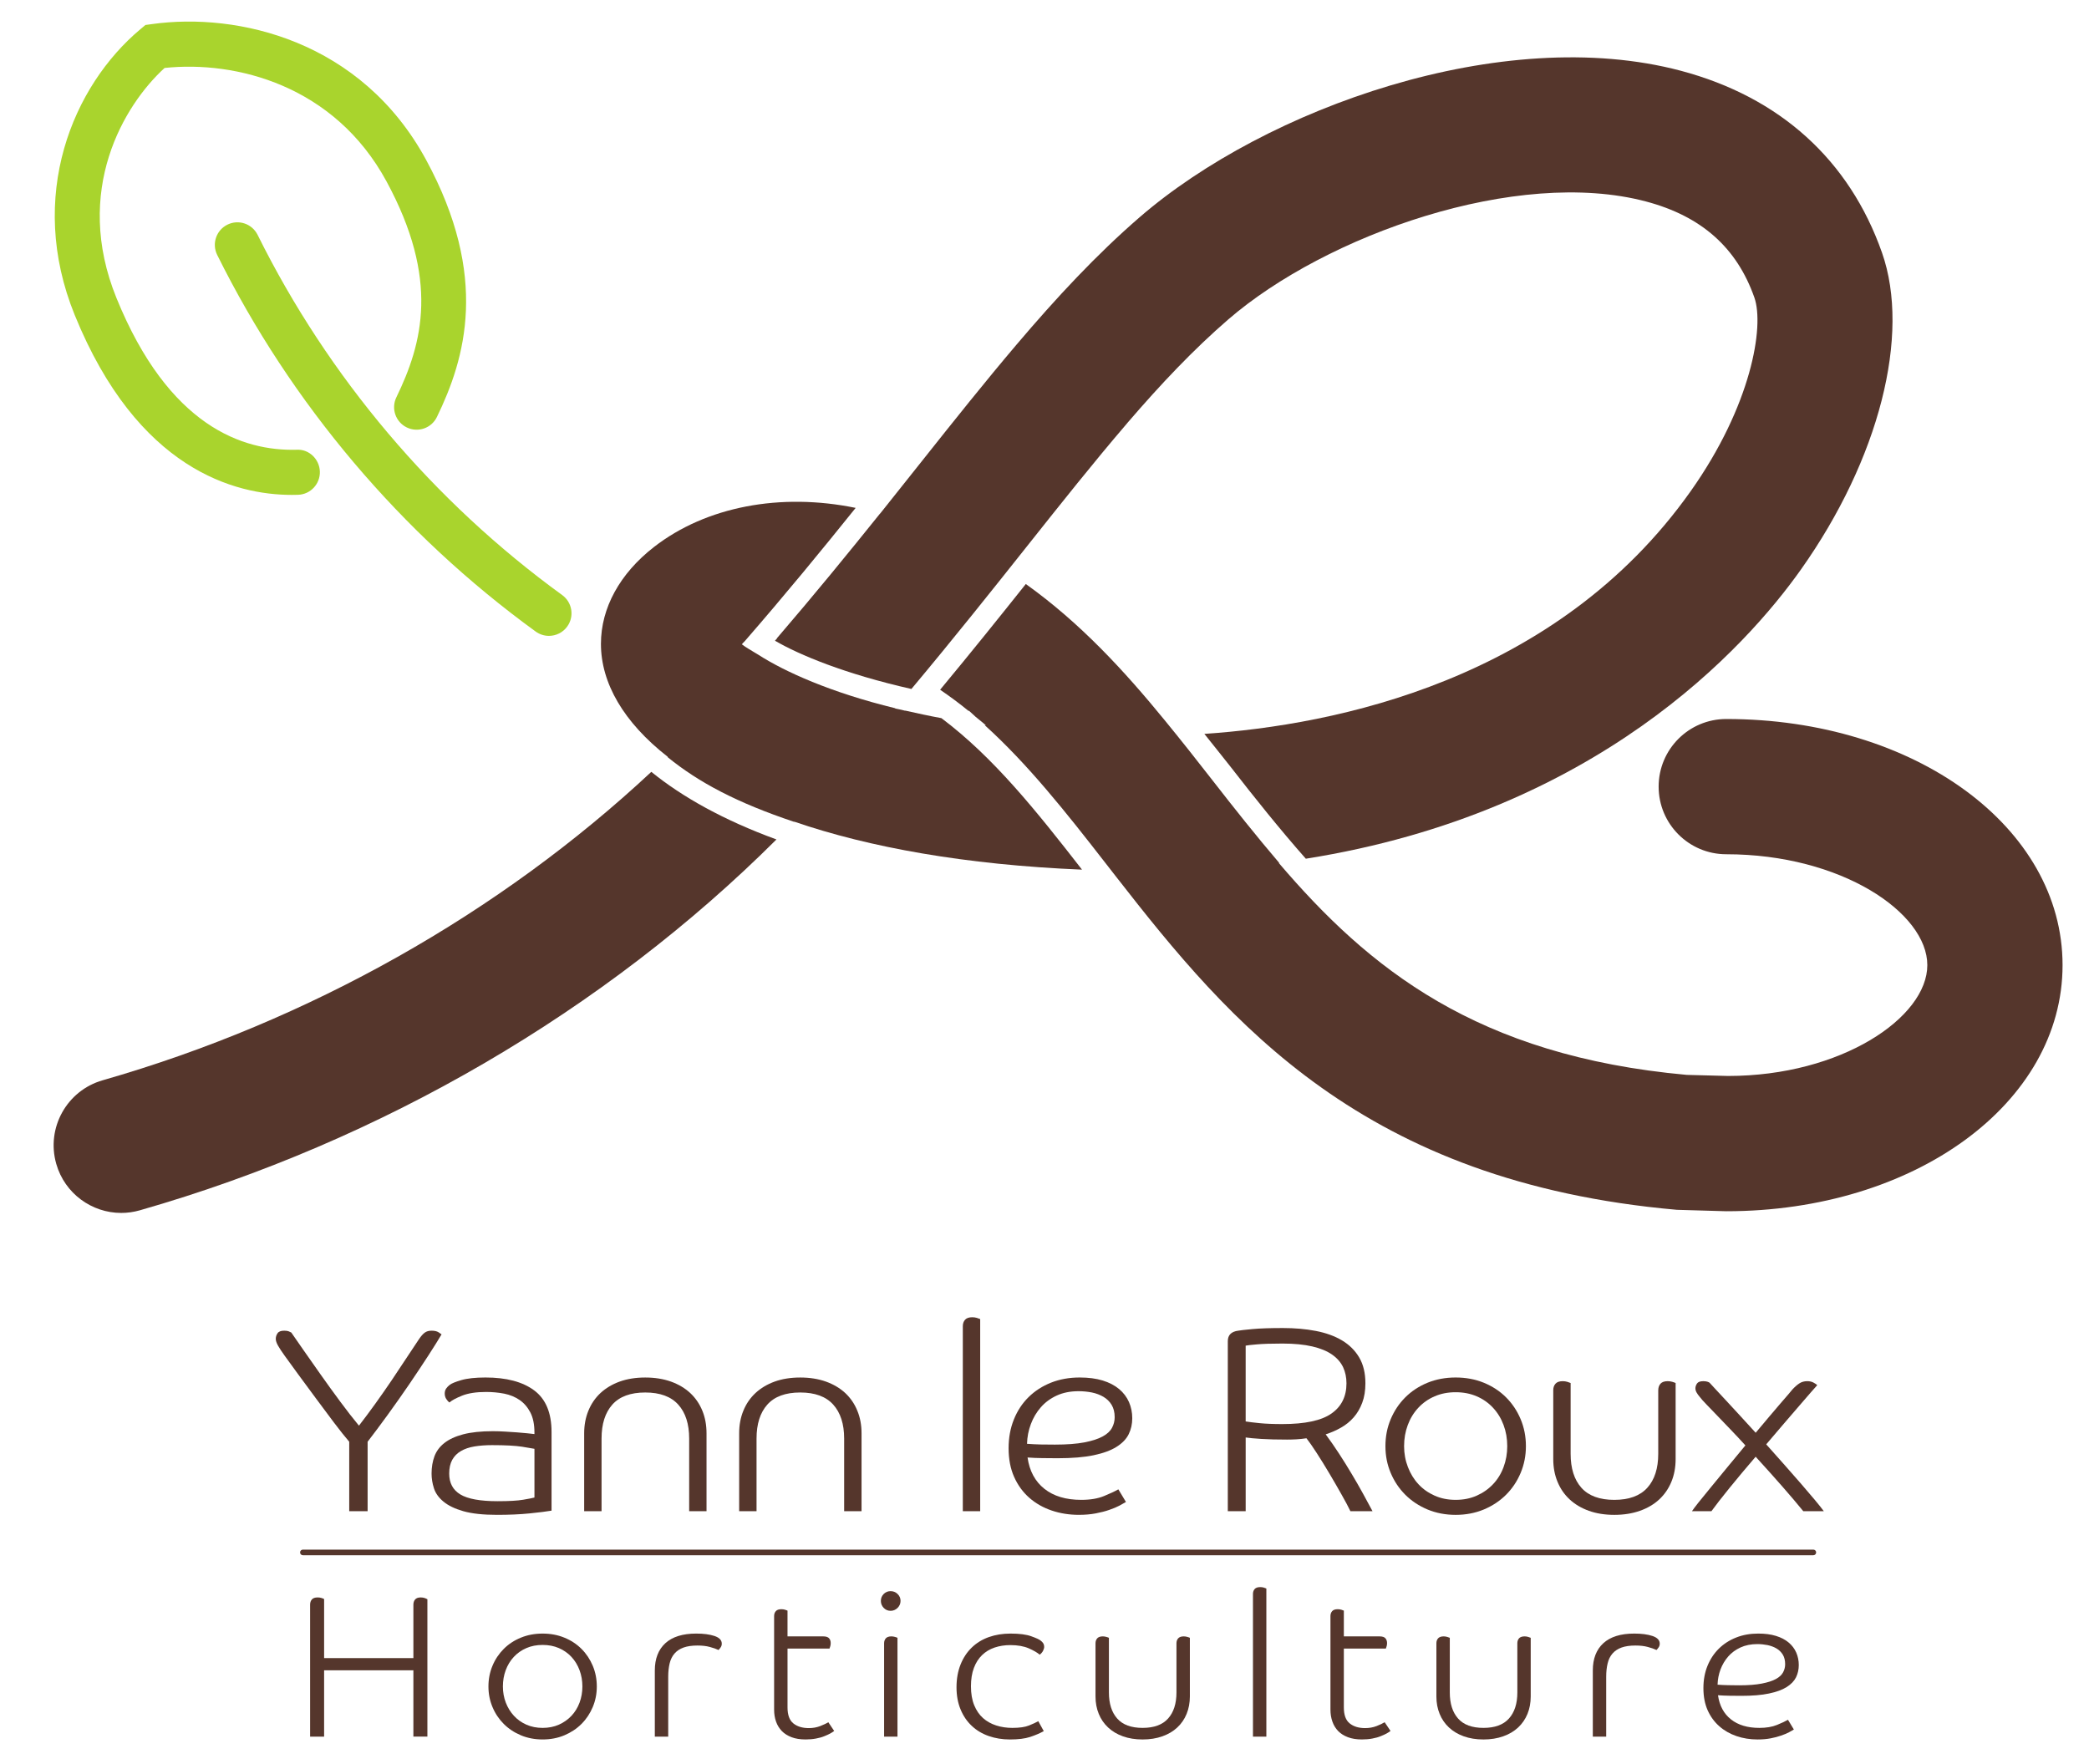 <?xml version="1.0" encoding="utf-8"?>
<!-- Generator: Adobe Illustrator 16.0.4, SVG Export Plug-In . SVG Version: 6.00 Build 0)  -->
<!DOCTYPE svg PUBLIC "-//W3C//DTD SVG 1.1//EN" "http://www.w3.org/Graphics/SVG/1.1/DTD/svg11.dtd">
<svg version="1.1" id="Calque_1" xmlns="http://www.w3.org/2000/svg" xmlns:xlink="http://www.w3.org/1999/xlink" x="0px" y="0px"
	 width="392px" height="331px" viewBox="100.14 253.445 392 331" enable-background="new 100.14 253.445 392 331"
	 xml:space="preserve">
<g>
	<g>
		<path fill="#55362C" d="M153.518,507.783c-0.523-0.73-0.93-1.34-1.203-1.832c-0.281-0.492-0.426-0.92-0.426-1.283
			c0-0.365,0.109-0.707,0.325-1.033c0.21-0.33,0.63-0.494,1.255-0.494c0.365,0,0.645,0.039,0.843,0.119
			c0.196,0.084,0.36,0.158,0.489,0.227c0.498,0.723,1.238,1.793,2.225,3.207c0.987,1.416,2.072,2.965,3.259,4.643
			c1.186,1.678,2.408,3.371,3.679,5.086c1.267,1.713,2.443,3.229,3.532,4.539c1.019-1.311,2.055-2.705,3.111-4.174
			c1.05-1.463,2.072-2.922,3.061-4.389c0.987-1.469,1.917-2.865,2.789-4.197c0.873-1.336,1.654-2.508,2.346-3.531
			c0.363-0.527,0.705-0.916,1.036-1.158c0.331-0.25,0.757-0.371,1.287-0.371c0.556,0,0.993,0.1,1.304,0.297
			c0.313,0.199,0.503,0.328,0.57,0.393c-0.562,0.955-1.386,2.273-2.471,3.955c-1.085,1.674-2.279,3.469-3.577,5.377
			c-1.302,1.908-2.654,3.828-4.048,5.75c-1.401,1.926-2.662,3.615-3.781,5.066v13.033h-3.451v-13.033
			c-0.794-0.926-1.75-2.125-2.87-3.607c-1.12-1.484-2.251-3.004-3.405-4.564c-1.15-1.564-2.263-3.072-3.333-4.52
			C154.994,509.839,154.145,508.666,153.518,507.783z"/>
		<path fill="#55362C" d="M191.346,514.638c-1.845,0-3.345,0.234-4.496,0.693c-1.154,0.465-1.943,0.891-2.369,1.281
			c-0.229-0.16-0.435-0.393-0.619-0.686c-0.181-0.297-0.268-0.627-0.268-0.99c0-0.359,0.086-0.674,0.268-0.936
			c0.185-0.266,0.406-0.496,0.671-0.693c0.325-0.266,1.051-0.562,2.171-0.891c1.116-0.324,2.634-0.492,4.542-0.492
			c3.917,0,6.96,0.805,9.133,2.418c2.173,1.619,3.258,4.215,3.258,7.805v14.764c-0.953,0.164-2.329,0.334-4.122,0.516
			s-3.825,0.271-6.096,0.271c-2.634,0-4.747-0.23-6.348-0.689c-1.592-0.457-2.838-1.061-3.725-1.805
			c-0.89-0.736-1.485-1.572-1.776-2.492c-0.299-0.922-0.445-1.84-0.445-2.764c0-1.188,0.181-2.262,0.541-3.234
			c0.362-0.971,0.979-1.805,1.854-2.49c0.869-0.693,2.049-1.24,3.526-1.633c1.484-0.391,3.345-0.59,5.584-0.59
			c0.723,0,1.477,0.025,2.271,0.074c0.789,0.047,1.537,0.098,2.245,0.146c0.708,0.053,1.351,0.109,1.928,0.17
			c0.573,0.066,1.028,0.115,1.354,0.15v-0.295c0-1.516-0.256-2.766-0.763-3.756c-0.513-0.986-1.187-1.771-2.023-2.346
			c-0.838-0.572-1.802-0.971-2.887-1.188C193.666,514.746,192.529,514.638,191.346,514.638z M200.427,525.306
			c-0.293-0.064-1.077-0.197-2.34-0.396c-1.27-0.193-3.137-0.293-5.607-0.293c-1.218,0-2.319,0.082-3.31,0.246
			c-0.987,0.162-1.834,0.453-2.539,0.863c-0.711,0.414-1.252,0.965-1.632,1.654c-0.377,0.691-0.567,1.547-0.567,2.568
			c0,1.777,0.7,3.086,2.099,3.924c1.396,0.84,3.729,1.264,6.986,1.264c2.143,0,3.733-0.092,4.79-0.273
			c1.054-0.18,1.762-0.318,2.122-0.416v-9.141H200.427z"/>
		<path fill="#55362C" d="M229.462,537.009V523.38c0-2.729-0.68-4.854-2.049-6.369c-1.368-1.516-3.429-2.273-6.194-2.273
			s-4.824,0.76-6.174,2.273c-1.351,1.518-2.023,3.641-2.023,6.369v13.629h-3.261v-14.617c0-1.547,0.265-2.961,0.794-4.24
			c0.526-1.291,1.281-2.391,2.268-3.314c0.987-0.914,2.19-1.637,3.606-2.15c1.414-0.506,3.014-0.76,4.79-0.76
			s3.382,0.254,4.815,0.76c1.428,0.514,2.64,1.236,3.627,2.15c0.986,0.924,1.743,2.023,2.273,3.314
			c0.524,1.279,0.786,2.693,0.786,4.24v14.617H229.462z"/>
		<path fill="#55362C" d="M258.545,537.009V523.38c0-2.729-0.686-4.854-2.049-6.369c-1.367-1.516-3.432-2.273-6.194-2.273
			c-2.77,0-4.827,0.76-6.174,2.273c-1.351,1.518-2.023,3.641-2.023,6.369v13.629h-3.261v-14.617c0-1.547,0.262-2.961,0.792-4.24
			c0.524-1.291,1.284-2.391,2.271-3.314c0.987-0.914,2.19-1.637,3.604-2.15c1.416-0.506,3.011-0.76,4.792-0.76
			c1.776,0,3.379,0.254,4.81,0.76c1.435,0.514,2.644,1.236,3.637,2.15c0.983,0.924,1.74,2.023,2.265,3.314
			c0.53,1.279,0.794,2.693,0.794,4.24v14.617H258.545z"/>
		<path fill="#55362C" d="M280.813,502.296c0-0.492,0.142-0.893,0.42-1.207c0.279-0.314,0.734-0.471,1.355-0.471
			c0.299,0,0.587,0.043,0.863,0.123c0.281,0.084,0.486,0.158,0.621,0.221v36.047h-3.261L280.813,502.296L280.813,502.296z"/>
		<path fill="#55362C" d="M292.96,526.937c0.361,2.533,1.416,4.49,3.16,5.875c1.747,1.385,4.05,2.072,6.913,2.072
			c1.68,0,3.106-0.234,4.27-0.713c1.169-0.48,2.067-0.898,2.694-1.262l1.428,2.369c-0.259,0.164-0.656,0.385-1.18,0.668
			c-0.53,0.281-1.169,0.555-1.93,0.812c-0.757,0.268-1.611,0.484-2.566,0.666c-0.953,0.182-2.007,0.271-3.161,0.271
			c-1.812,0-3.516-0.271-5.109-0.812c-1.598-0.541-2.997-1.342-4.197-2.393c-1.202-1.057-2.146-2.354-2.838-3.902
			c-0.693-1.547-1.04-3.346-1.04-5.387c0-1.971,0.328-3.773,0.99-5.402c0.656-1.633,1.578-3.033,2.763-4.197
			c1.187-1.168,2.595-2.07,4.221-2.717c1.629-0.639,3.417-0.961,5.359-0.961c1.645,0,3.085,0.188,4.323,0.564
			c1.231,0.379,2.257,0.918,3.082,1.605c0.823,0.689,1.439,1.508,1.854,2.445c0.407,0.938,0.612,1.949,0.612,3.035
			c0,1.088-0.22,2.084-0.665,2.986c-0.445,0.906-1.203,1.697-2.271,2.369c-1.07,0.68-2.501,1.205-4.298,1.582
			c-1.79,0.377-4.057,0.564-6.787,0.564c-1.053,0-2.016-0.008-2.887-0.025C294.824,527.042,293.913,527.003,292.96,526.937z
			 M292.862,524.367c0.891,0.068,1.753,0.109,2.595,0.127c0.837,0.016,1.718,0.023,2.639,0.023c2.239,0,4.082-0.139,5.532-0.418
			c1.447-0.279,2.594-0.652,3.435-1.115c0.837-0.459,1.419-1,1.75-1.629c0.331-0.623,0.495-1.279,0.495-1.975
			c0-0.92-0.19-1.691-0.57-2.322c-0.38-0.625-0.89-1.123-1.527-1.502c-0.646-0.381-1.367-0.652-2.173-0.82
			c-0.811-0.158-1.642-0.242-2.496-0.242c-1.55,0-2.913,0.27-4.1,0.814c-1.183,0.545-2.179,1.275-2.984,2.197
			c-0.807,0.92-1.435,1.977-1.877,3.16C293.133,521.851,292.894,523.083,292.862,524.367z"/>
		<path fill="#55362C" d="M348.904,522.591c0.855,1.154,1.693,2.363,2.518,3.631s1.614,2.531,2.368,3.803
			c0.758,1.264,1.469,2.504,2.125,3.701c0.658,1.203,1.255,2.297,1.777,3.283h-4.149c-0.357-0.756-0.904-1.781-1.626-3.059
			c-0.724-1.287-1.491-2.615-2.297-3.977c-0.808-1.363-1.604-2.658-2.396-3.875c-0.788-1.221-1.431-2.141-1.926-2.77
			c-0.656,0.1-1.295,0.164-1.899,0.199c-0.606,0.033-1.193,0.049-1.753,0.049c-1.877,0-3.475-0.039-4.793-0.123
			c-1.312-0.084-2.3-0.174-2.962-0.273v13.828h-3.354v-31.898c0-1.15,0.656-1.809,1.975-1.973c0.357-0.068,1.247-0.166,2.663-0.299
			c1.419-0.131,3.327-0.195,5.729-0.195c2.202,0,4.252,0.178,6.148,0.543c1.892,0.363,3.526,0.953,4.911,1.775
			c1.381,0.826,2.458,1.893,3.234,3.211c0.774,1.318,1.16,2.93,1.16,4.838c0,1.381-0.195,2.604-0.594,3.652
			c-0.392,1.057-0.93,1.969-1.603,2.74c-0.678,0.777-1.47,1.416-2.372,1.926C350.888,521.843,349.924,522.267,348.904,522.591z
			 M352.805,513.013c0-1.117-0.216-2.135-0.639-3.037c-0.433-0.904-1.114-1.688-2.051-2.344c-0.938-0.658-2.176-1.172-3.707-1.531
			c-1.527-0.359-3.398-0.545-5.602-0.545c-2.105,0-3.713,0.055-4.815,0.154c-1.104,0.092-1.802,0.174-2.102,0.24v14.223
			c0.596,0.096,1.469,0.205,2.62,0.32c1.154,0.115,2.563,0.172,4.248,0.172c4.273,0,7.356-0.656,9.23-1.979
			C351.866,517.373,352.805,515.482,352.805,513.013z"/>
		<path fill="#55362C" d="M386.477,524.812c0,1.777-0.331,3.449-0.987,5.014c-0.655,1.561-1.567,2.93-2.736,4.098
			c-1.168,1.17-2.562,2.09-4.174,2.768c-1.614,0.67-3.373,1.008-5.284,1.008c-1.905,0-3.673-0.338-5.282-1.008
			c-1.612-0.678-3.002-1.598-4.174-2.768c-1.168-1.168-2.081-2.535-2.737-4.098c-0.662-1.564-0.987-3.236-0.987-5.014
			c0-1.812,0.325-3.496,0.987-5.059c0.656-1.561,1.569-2.934,2.737-4.1c1.172-1.168,2.562-2.082,4.174-2.744
			c1.609-0.656,3.377-0.984,5.282-0.984c1.911,0,3.67,0.328,5.284,0.984c1.611,0.662,3.006,1.576,4.174,2.744
			c1.169,1.166,2.081,2.539,2.736,4.1C386.146,521.316,386.477,523,386.477,524.812z M382.974,524.812
			c0-1.416-0.229-2.736-0.693-3.977c-0.458-1.232-1.119-2.309-1.975-3.23c-0.855-0.924-1.874-1.637-3.06-2.148
			c-1.188-0.514-2.502-0.768-3.952-0.768c-1.448,0-2.762,0.254-3.946,0.768c-1.189,0.512-2.208,1.227-3.062,2.148
			c-0.858,0.922-1.519,1.998-1.976,3.23c-0.464,1.24-0.694,2.561-0.694,3.977c0,1.387,0.239,2.689,0.721,3.928
			c0.475,1.234,1.134,2.307,1.972,3.209c0.841,0.904,1.851,1.619,3.04,2.146c1.186,0.529,2.498,0.789,3.946,0.789
			c1.45,0,2.766-0.26,3.952-0.789c1.186-0.527,2.203-1.242,3.06-2.146c0.854-0.902,1.517-1.975,1.975-3.209
			C382.743,527.501,382.974,526.199,382.974,524.812z"/>
		<path fill="#55362C" d="M411.314,514.296c0-0.492,0.143-0.896,0.421-1.209c0.276-0.316,0.733-0.473,1.355-0.473
			c0.299,0,0.587,0.043,0.866,0.123c0.278,0.084,0.485,0.16,0.615,0.223v14.268c0,1.553-0.265,2.973-0.789,4.25
			c-0.528,1.285-1.283,2.389-2.271,3.311s-2.196,1.637-3.627,2.146c-1.438,0.508-3.043,0.764-4.818,0.764
			c-1.776,0-3.374-0.256-4.79-0.764c-1.416-0.51-2.615-1.227-3.604-2.146c-0.99-0.922-1.744-2.023-2.27-3.311
			c-0.528-1.277-0.794-2.697-0.794-4.25v-12.932c0-0.492,0.142-0.896,0.423-1.209c0.276-0.316,0.731-0.473,1.358-0.473
			c0.291,0,0.581,0.043,0.863,0.123c0.275,0.084,0.483,0.16,0.616,0.223v13.287c0,2.73,0.674,4.855,2.022,6.369
			c1.351,1.512,3.408,2.27,6.172,2.27c2.769,0,4.83-0.758,6.197-2.27c1.366-1.514,2.049-3.639,2.049-6.369v-11.951H411.314z"/>
		<path fill="#55362C" d="M438.524,537.009c-1.154-1.416-2.433-2.922-3.828-4.514c-1.398-1.602-3.101-3.5-5.108-5.705
			c-1.782,2.072-3.418,4.031-4.916,5.873c-1.494,1.848-2.622,3.293-3.381,4.346h-3.654c0.164-0.258,0.562-0.789,1.186-1.582
			c0.625-0.787,1.408-1.75,2.348-2.885c0.936-1.141,1.966-2.387,3.084-3.754c1.121-1.367,2.258-2.74,3.408-4.121
			c-0.924-1.021-1.836-2.002-2.742-2.939c-0.903-0.939-1.732-1.803-2.489-2.594c-0.761-0.789-1.435-1.486-2.026-2.102
			c-0.597-0.607-1.034-1.105-1.333-1.502c-0.229-0.266-0.423-0.529-0.569-0.795c-0.145-0.26-0.22-0.521-0.22-0.783
			c0-0.295,0.099-0.592,0.294-0.893c0.198-0.299,0.594-0.445,1.187-0.445c0.297,0,0.553,0.031,0.763,0.098
			c0.213,0.066,0.357,0.137,0.421,0.199c0.232,0.266,0.615,0.688,1.16,1.26c0.544,0.574,1.203,1.285,1.977,2.125
			c0.771,0.838,1.628,1.771,2.571,2.787c0.936,1.023,1.914,2.092,2.937,3.209c0.854-1.02,1.678-1.998,2.467-2.936
			c0.792-0.939,1.5-1.77,2.124-2.496c0.628-0.719,1.143-1.322,1.558-1.801c0.405-0.475,0.662-0.779,0.763-0.914
			c0.461-0.488,0.898-0.871,1.311-1.135c0.409-0.266,0.896-0.396,1.457-0.396c0.46,0,0.854,0.09,1.183,0.273
			c0.331,0.182,0.562,0.336,0.69,0.473c-0.192,0.195-0.59,0.641-1.18,1.33c-0.597,0.691-1.327,1.539-2.199,2.543
			c-0.872,1.008-1.848,2.131-2.913,3.383c-1.07,1.252-2.164,2.531-3.284,3.852c1.154,1.283,2.297,2.564,3.429,3.855
			c1.138,1.281,2.19,2.48,3.16,3.602c0.97,1.119,1.83,2.123,2.57,3.014c0.74,0.887,1.292,1.58,1.651,2.072h-3.853V537.009z"/>
		<path fill="#55362C" d="M177.711,579.312v-12.445h-16.752v12.445h-2.628v-24.75c0-0.402,0.109-0.734,0.329-0.984
			c0.213-0.254,0.572-0.383,1.082-0.383c0.256,0,0.488,0.027,0.704,0.096c0.217,0.064,0.384,0.133,0.514,0.207v11.082h16.752
			v-10.018c0-0.402,0.108-0.734,0.325-0.984c0.216-0.254,0.563-0.383,1.048-0.383c0.278,0,0.528,0.037,0.742,0.111
			c0.216,0.078,0.386,0.156,0.513,0.23v25.775H177.711L177.711,579.312z"/>
		<path fill="#55362C" d="M212.131,569.908c0,1.373-0.256,2.658-0.763,3.863c-0.511,1.207-1.209,2.262-2.113,3.162
			c-0.898,0.9-1.976,1.611-3.218,2.133c-1.24,0.521-2.6,0.779-4.073,0.779c-1.471,0-2.83-0.26-4.073-0.779
			c-1.244-0.521-2.317-1.232-3.218-2.133c-0.901-0.9-1.609-1.955-2.113-3.162c-0.507-1.205-0.763-2.49-0.763-3.863
			c0-1.395,0.256-2.695,0.763-3.9c0.504-1.207,1.212-2.26,2.113-3.16c0.9-0.9,1.975-1.605,3.218-2.109
			c1.243-0.512,2.603-0.762,4.073-0.762c1.474,0,2.833,0.25,4.073,0.762c1.243,0.504,2.319,1.209,3.218,2.109
			c0.904,0.9,1.603,1.953,2.113,3.16C211.875,567.212,212.131,568.513,212.131,569.908z M209.425,569.908
			c0-1.092-0.179-2.111-0.533-3.062c-0.354-0.953-0.863-1.785-1.52-2.496c-0.662-0.711-1.451-1.258-2.363-1.654
			c-0.913-0.395-1.929-0.588-3.045-0.588c-1.114,0-2.13,0.193-3.042,0.588c-0.916,0.396-1.704,0.943-2.363,1.654
			c-0.662,0.711-1.166,1.543-1.521,2.496c-0.354,0.951-0.53,1.973-0.53,3.062c0,1.062,0.181,2.074,0.547,3.029
			c0.369,0.949,0.878,1.775,1.525,2.471c0.647,0.705,1.428,1.256,2.343,1.664c0.913,0.402,1.929,0.602,3.042,0.602
			c1.117,0,2.133-0.199,3.045-0.602c0.913-0.408,1.701-0.959,2.363-1.664c0.655-0.693,1.166-1.521,1.52-2.471
			C209.247,571.982,209.425,570.972,209.425,569.908z"/>
		<path fill="#55362C" d="M235.582,561.873c0,0.26-0.069,0.486-0.208,0.688c-0.142,0.201-0.273,0.369-0.4,0.496
			c-0.435-0.205-0.979-0.396-1.638-0.57c-0.659-0.182-1.438-0.268-2.32-0.268c-1.042,0-1.914,0.129-2.611,0.379
			c-0.698,0.254-1.264,0.629-1.694,1.127c-0.43,0.494-0.734,1.107-0.912,1.846c-0.176,0.732-0.269,1.57-0.269,2.51v11.232h-2.513
			v-12.414c0-2.203,0.662-3.91,1.98-5.119c1.32-1.201,3.25-1.803,5.785-1.803c1.373,0,2.514,0.146,3.432,0.451
			C235.126,560.736,235.582,561.214,235.582,561.873z"/>
		<path fill="#55362C" d="M247.918,562.792v11.037c0,1.422,0.368,2.422,1.104,3.008c0.734,0.588,1.698,0.875,2.894,0.875
			c0.76,0,1.471-0.123,2.133-0.377c0.659-0.256,1.168-0.498,1.522-0.727l1.103,1.641c-0.152,0.125-0.388,0.275-0.702,0.457
			c-0.317,0.172-0.7,0.354-1.143,0.525c-0.443,0.186-0.965,0.328-1.563,0.441c-0.596,0.115-1.247,0.172-1.958,0.172
			c-1.016,0-1.894-0.141-2.628-0.42s-1.347-0.662-1.831-1.158c-0.478-0.498-0.844-1.088-1.083-1.771
			c-0.245-0.686-0.363-1.434-0.363-2.242v-17.559c0-0.381,0.106-0.688,0.328-0.93c0.213-0.246,0.56-0.359,1.042-0.359
			c0.23,0,0.452,0.027,0.665,0.092c0.216,0.064,0.377,0.123,0.479,0.172v4.834h6.697c0.539,0,0.904,0.123,1.108,0.363
			s0.299,0.537,0.299,0.895c0,0.205-0.022,0.395-0.072,0.57c-0.049,0.182-0.104,0.328-0.152,0.461H247.918L247.918,562.792z"/>
		<path fill="#55362C" d="M269.126,553.845c0,0.504-0.185,0.941-0.554,1.312c-0.367,0.361-0.809,0.551-1.314,0.551
			c-0.509,0-0.937-0.189-1.292-0.551c-0.354-0.371-0.532-0.809-0.532-1.312c0-0.512,0.178-0.939,0.532-1.299
			c0.356-0.355,0.783-0.531,1.292-0.531c0.507,0,0.947,0.176,1.314,0.531C268.942,552.904,269.126,553.333,269.126,553.845z
			 M266.041,561.802c0-0.381,0.108-0.693,0.324-0.936c0.217-0.24,0.562-0.363,1.049-0.363c0.224,0,0.445,0.035,0.665,0.098
			c0.213,0.061,0.375,0.117,0.472,0.17v18.543h-2.51V561.802z"/>
		<path fill="#55362C" d="M289.725,562.138c-1.064,0-2.052,0.158-2.953,0.461c-0.9,0.307-1.681,0.771-2.337,1.406
			c-0.662,0.637-1.18,1.443-1.546,2.422c-0.369,0.977-0.55,2.125-0.55,3.445c0,1.367,0.202,2.551,0.606,3.537
			c0.403,0.99,0.958,1.799,1.658,2.422c0.697,0.619,1.523,1.082,2.474,1.387c0.949,0.307,1.96,0.455,3.027,0.455
			c1.341,0,2.393-0.148,3.141-0.455c0.745-0.305,1.326-0.568,1.729-0.803l1.031,1.867c-0.737,0.406-1.589,0.77-2.55,1.088
			c-0.968,0.32-2.234,0.477-3.809,0.477c-1.422,0-2.746-0.217-3.978-0.646c-1.232-0.432-2.289-1.064-3.178-1.908
			c-0.894-0.834-1.593-1.861-2.097-3.082c-0.507-1.217-0.763-2.602-0.763-4.146c0-1.602,0.256-3.025,0.763-4.289
			c0.504-1.256,1.203-2.312,2.097-3.176c0.889-0.863,1.95-1.514,3.197-1.963c1.244-0.439,2.597-0.66,4.073-0.66
			c1.672,0,2.982,0.164,3.92,0.514c0.938,0.336,1.526,0.609,1.75,0.816c0.178,0.121,0.331,0.285,0.46,0.473
			c0.124,0.193,0.19,0.426,0.19,0.709c0,0.203-0.072,0.441-0.21,0.719c-0.142,0.279-0.353,0.521-0.628,0.727
			c-0.436-0.377-1.111-0.773-2.038-1.182C292.278,562.349,291.118,562.138,289.725,562.138z"/>
		<path fill="#55362C" d="M320.903,561.802c0-0.381,0.106-0.693,0.325-0.936c0.216-0.24,0.564-0.363,1.045-0.363
			c0.229,0,0.452,0.035,0.665,0.098c0.219,0.061,0.377,0.117,0.48,0.17v11.006c0,1.189-0.207,2.281-0.61,3.271
			c-0.405,0.99-0.99,1.84-1.753,2.551c-0.76,0.711-1.695,1.266-2.798,1.656c-1.103,0.393-2.34,0.592-3.713,0.592
			c-1.37,0-2.603-0.199-3.692-0.592c-1.092-0.391-2.016-0.945-2.774-1.656c-0.767-0.711-1.348-1.561-1.753-2.551
			c-0.408-0.99-0.613-2.082-0.613-3.271v-9.975c0-0.381,0.108-0.693,0.325-0.936c0.216-0.24,0.563-0.363,1.048-0.363
			c0.228,0,0.449,0.035,0.665,0.1c0.216,0.059,0.374,0.115,0.476,0.168v10.244c0,2.105,0.521,3.742,1.562,4.91
			c1.039,1.17,2.628,1.748,4.758,1.748c2.133,0,3.728-0.578,4.778-1.748c1.054-1.168,1.579-2.807,1.579-4.91V561.802z"/>
		<path fill="#55362C" d="M335.258,552.546c0-0.379,0.108-0.689,0.323-0.932c0.216-0.238,0.565-0.359,1.044-0.359
			c0.229,0,0.455,0.029,0.671,0.094c0.216,0.066,0.372,0.121,0.476,0.174v27.791h-2.514V552.546z"/>
		<path fill="#55362C" d="M352.312,562.792v11.037c0,1.422,0.366,2.422,1.108,3.008c0.733,0.588,1.698,0.875,2.89,0.875
			c0.761,0,1.472-0.123,2.134-0.377c0.661-0.256,1.168-0.498,1.525-0.727l1.103,1.641c-0.152,0.125-0.392,0.275-0.702,0.457
			c-0.319,0.172-0.699,0.354-1.146,0.525c-0.44,0.186-0.961,0.328-1.56,0.441c-0.597,0.115-1.249,0.172-1.961,0.172
			c-1.017,0-1.892-0.141-2.625-0.42c-0.736-0.279-1.348-0.662-1.833-1.158c-0.479-0.498-0.842-1.088-1.079-1.771
			c-0.245-0.686-0.366-1.434-0.366-2.242v-17.559c0-0.381,0.108-0.688,0.325-0.93c0.216-0.246,0.563-0.359,1.048-0.359
			c0.228,0,0.449,0.027,0.665,0.092s0.377,0.123,0.475,0.172v4.834h6.701c0.538,0,0.904,0.123,1.105,0.363
			c0.203,0.24,0.303,0.537,0.303,0.895c0,0.205-0.023,0.395-0.075,0.57c-0.049,0.182-0.101,0.328-0.152,0.461H352.312
			L352.312,562.792z"/>
		<path fill="#55362C" d="M384.868,561.802c0-0.381,0.105-0.693,0.318-0.936c0.216-0.24,0.566-0.363,1.051-0.363
			c0.228,0,0.451,0.035,0.664,0.098c0.218,0.061,0.372,0.117,0.477,0.17v11.006c0,1.189-0.202,2.281-0.607,3.271
			c-0.409,0.99-0.993,1.84-1.753,2.551c-0.763,0.711-1.691,1.266-2.801,1.656c-1.104,0.393-2.337,0.592-3.707,0.592
			c-1.373,0-2.604-0.199-3.696-0.592c-1.088-0.391-2.018-0.945-2.776-1.656c-0.762-0.711-1.349-1.561-1.75-2.551
			c-0.409-0.99-0.61-2.082-0.61-3.271v-9.975c0-0.381,0.105-0.693,0.322-0.936c0.216-0.24,0.565-0.363,1.048-0.363
			c0.229,0,0.448,0.035,0.668,0.1c0.213,0.059,0.371,0.115,0.475,0.168v10.244c0,2.105,0.521,3.742,1.562,4.91
			c1.039,1.17,2.626,1.748,4.759,1.748c2.13,0,3.722-0.578,4.775-1.748c1.053-1.168,1.583-2.807,1.583-4.91L384.868,561.802
			L384.868,561.802z"/>
		<path fill="#55362C" d="M411.591,561.873c0,0.26-0.069,0.486-0.207,0.688c-0.139,0.201-0.271,0.369-0.4,0.496
			c-0.435-0.205-0.979-0.396-1.635-0.57c-0.662-0.182-1.439-0.268-2.323-0.268c-1.039,0-1.911,0.129-2.61,0.379
			c-0.695,0.254-1.264,0.629-1.694,1.127c-0.429,0.494-0.734,1.107-0.909,1.846c-0.179,0.732-0.271,1.57-0.271,2.51v11.232h-2.511
			v-12.414c0-2.203,0.659-3.91,1.979-5.119c1.321-1.201,3.25-1.803,5.789-1.803c1.37,0,2.513,0.146,3.428,0.451
			C411.137,560.736,411.591,561.214,411.591,561.873z"/>
		<path fill="#55362C" d="M422.521,571.548c0.279,1.953,1.088,3.465,2.436,4.529c1.348,1.068,3.123,1.596,5.327,1.596
			c1.3,0,2.394-0.182,3.296-0.551c0.898-0.367,1.596-0.689,2.075-0.969l1.104,1.824c-0.198,0.133-0.507,0.297-0.912,0.518
			c-0.406,0.213-0.898,0.426-1.488,0.625c-0.581,0.205-1.24,0.377-1.978,0.518c-0.734,0.141-1.549,0.209-2.438,0.209
			c-1.394,0-2.709-0.209-3.94-0.629c-1.231-0.422-2.309-1.033-3.232-1.848c-0.927-0.812-1.657-1.812-2.193-3.008
			c-0.528-1.195-0.794-2.57-0.794-4.15c0-1.52,0.25-2.908,0.761-4.168c0.51-1.256,1.221-2.334,2.133-3.236
			c0.913-0.898,1.998-1.598,3.256-2.092c1.255-0.498,2.631-0.74,4.13-0.74c1.267,0,2.378,0.139,3.331,0.436
			c0.952,0.291,1.744,0.703,2.377,1.238c0.637,0.531,1.111,1.158,1.431,1.883c0.316,0.723,0.477,1.506,0.477,2.342
			s-0.17,1.604-0.513,2.307c-0.344,0.693-0.931,1.309-1.754,1.828c-0.825,0.52-1.929,0.924-3.312,1.211
			c-1.384,0.299-3.126,0.439-5.232,0.439c-0.813,0-1.558-0.004-2.229-0.02C423.963,571.63,423.254,571.599,422.521,571.548z
			 M422.442,569.568c0.687,0.049,1.354,0.084,2.001,0.092c0.646,0.018,1.327,0.025,2.038,0.025c1.721,0,3.144-0.109,4.263-0.328
			c1.117-0.217,1.998-0.5,2.646-0.855c0.646-0.354,1.097-0.775,1.35-1.258c0.256-0.48,0.383-0.99,0.383-1.521
			c0-0.711-0.148-1.311-0.438-1.791c-0.294-0.479-0.686-0.865-1.184-1.162c-0.494-0.291-1.051-0.494-1.676-0.631
			c-0.619-0.121-1.261-0.189-1.92-0.189c-1.193,0-2.248,0.213-3.16,0.631c-0.912,0.42-1.682,0.984-2.303,1.693
			c-0.625,0.717-1.105,1.527-1.451,2.438C422.65,567.626,422.469,568.574,422.442,569.568z"/>
	</g>
	<g>
		<g>
			<path fill="#A9D42D" d="M154.891,346.309c-10.613,0-28.914-4.709-40.727-33.743c-9.087-22.337-0.353-43.042,12.34-53.657
				l0.93-0.777l1.206-0.164c16.136-2.256,39.319,3.094,51.46,25.474c11.905,21.957,7.337,37.319,2.026,48.251
				c-1.02,2.104-3.546,2.979-5.653,1.96c-2.102-1.021-2.977-3.556-1.955-5.653c4.935-10.167,8.126-22.115-1.855-40.528
				c-9.778-18.019-28.264-22.696-41.638-21.274c-7.609,6.94-17.24,22.981-9.025,43.179c9.812,24.118,23.744,28.727,33.792,28.462
				c2.319-0.156,4.292,1.75,4.37,4.082c0.074,2.337-1.757,4.294-4.091,4.37C155.691,346.3,155.293,346.309,154.891,346.309z"/>
		</g>
		<g>
			<path fill="#A9D42D" d="M203.147,372.761c-0.863,0-1.732-0.262-2.483-0.806c-25.259-18.344-45.926-42.785-59.771-70.682
				c-1.034-2.093-0.182-4.629,1.911-5.668c2.098-1.048,4.634-0.184,5.676,1.909c13.229,26.68,32.998,50.05,57.157,67.591
				c1.891,1.376,2.312,4.021,0.936,5.912C205.747,372.157,204.457,372.761,203.147,372.761z"/>
		</g>
	</g>
	<g>
		<g>
			<path fill="#55362C" d="M276.797,388.201c-2.39-0.44-4.614-0.921-6.787-1.417l-0.021,0.025c-0.247-0.057-0.464-0.12-0.705-0.178
				c-0.384-0.086-0.812-0.158-1.184-0.25c0.012-0.014,0.021-0.025,0.032-0.038c-12.102-2.943-20.808-6.891-25.721-10.06
				c-1.058-0.633-2.444-1.439-3.061-1.938c0.161-0.216,0.328-0.377,0.498-0.535c7.677-8.827,14.52-17.176,20.857-25.062
				c-14.075-2.893-28.06-0.268-37.843,7.334c-6.419,4.988-9.956,11.448-9.956,18.174c0,7.34,4.229,14.715,12.547,21.211
				c-0.013,0.015-0.029,0.026-0.046,0.043c5.892,4.787,13.051,8.566,23.737,12.145c0.013-0.009,0.026-0.021,0.035-0.029
				c14.029,4.818,32.108,8.094,54.001,9.001C294.601,405.604,286.602,395.564,276.797,388.201z"/>
		</g>
		<path fill="#55362C" d="M222.361,398.278c-28.375,26.481-64.229,46.786-102.956,57.875c-6.734,1.924-10.636,8.953-8.707,15.689
			c1.596,5.574,6.673,9.203,12.19,9.203c1.157,0,2.334-0.162,3.5-0.494c45.364-12.979,87.271-37.496,119.454-69.586
			C236.016,407.377,228.221,403.039,222.361,398.278z"/>
		<g>
			<path fill="#55362C" d="M311.272,333.31c0.149-0.179,0.309-0.368,0.455-0.544c6.289-7.309,12.377-13.738,18.879-19.365
				c18.358-15.877,54.235-28.571,78.42-22.145c10.383,2.76,17.028,8.655,20.324,18.027c1.897,5.402-0.563,20.253-11.979,36.366
				c-25.162,35.514-66.738,43.85-91.233,45.505c1.604,2.031,3.255,4.042,4.836,6.07c4.637,5.968,9.288,11.784,14.202,17.354
				c54.562-8.645,82.581-39.688,92.906-54.261c14.666-20.693,20.636-44.031,15.216-59.455
				c-6.114-17.394-19.171-29.204-37.751-34.141c-33.407-8.875-77.87,7-101.548,27.48c-8.138,7.043-15.604,15.072-23.125,23.931
				c-5.853,6.892-11.732,14.271-17.993,22.155c-2.444,3.083-4.968,6.258-7.587,9.531c-0.003,0-0.013-0.003-0.018-0.003
				c-5.903,7.352-12.281,15.167-19.362,23.406c0.017,0.003,0.028,0.007,0.043,0.007c-0.142,0.164-0.266,0.291-0.397,0.442
				c4.565,2.657,13.1,6.229,25.606,9.056c7.984-9.539,15.079-18.454,21.597-26.66C299.437,347.659,305.44,340.117,311.272,333.31z"
				/>
			<path fill="#55362C" d="M424.072,388.362c-7.01,0-12.69,5.679-12.69,12.69c0,7.01,5.682,12.688,12.69,12.688
				c21.594,0,37.728,10.981,37.728,20.803c0,9.818-16.134,20.799-37.386,20.801l-7.754-0.203
				c-39.475-3.582-59.685-20.002-76.552-39.76c0.028-0.003,0.056-0.008,0.083-0.011c-4.3-5.035-8.428-10.233-12.559-15.546
				c-2.901-3.73-5.85-7.461-8.871-11.151c-7.642-9.352-15.903-18.335-26.13-25.641c-4.968,6.24-10.285,12.86-16.079,19.838
				c1.819,1.241,3.592,2.547,5.293,3.946c0.049,0.009,0.095,0.012,0.15,0.02c0.413,0.343,0.792,0.751,1.205,1.104
				c0.643,0.55,1.318,1.039,1.94,1.611c-0.078-0.014-0.144-0.025-0.219-0.037c8.083,7.312,15.151,16.215,22.673,25.895
				c0.679,0.875,1.376,1.765,2.062,2.647c21.277,27.292,46.251,57.201,105.149,62.402l9.263,0.268
				c35.387,0,63.109-20.281,63.109-46.182C487.182,408.644,459.458,388.362,424.072,388.362z"/>
		</g>
	</g>
	<g>
		<path fill="#55362C" d="M440.409,545.277H156.978c-0.293,0-0.53-0.236-0.53-0.529c0-0.295,0.236-0.527,0.53-0.527h283.432
			c0.293,0,0.529,0.232,0.529,0.527C440.939,545.041,440.702,545.277,440.409,545.277z"/>
	</g>
</g>
</svg>
